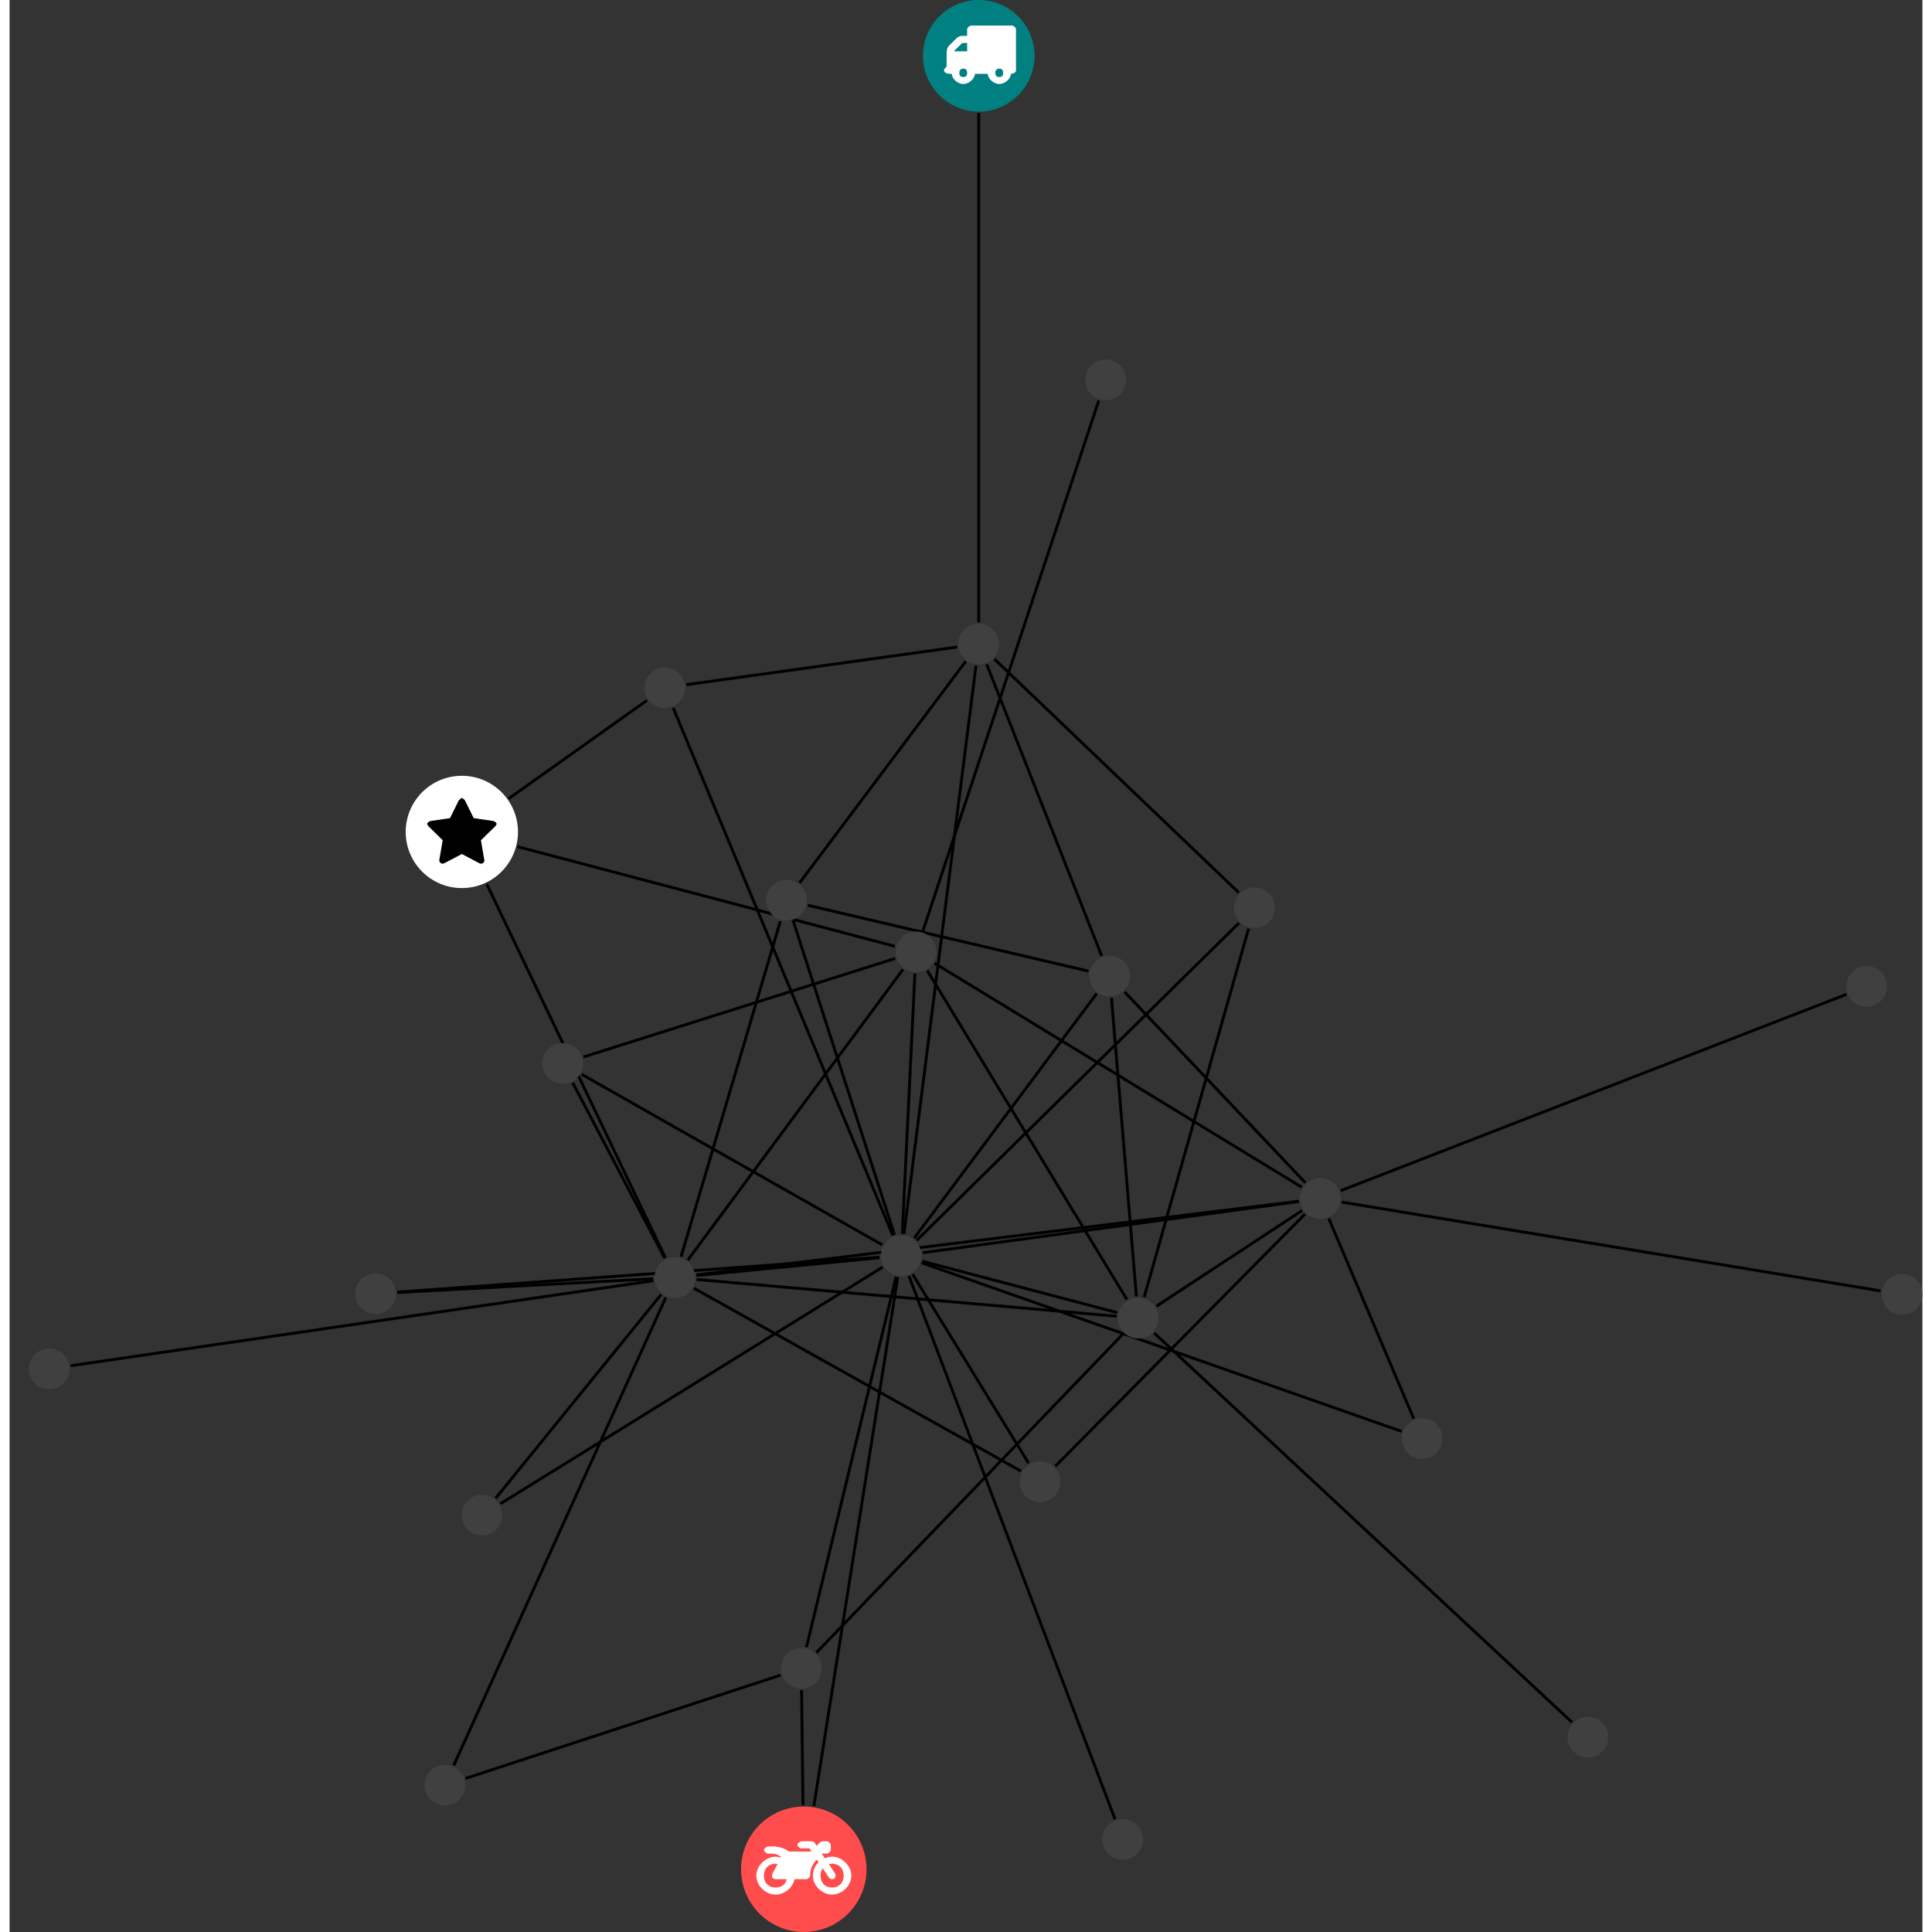 <?xml version="1.0" encoding="UTF-8"?>
<svg xmlns="http://www.w3.org/2000/svg" xmlns:xlink="http://www.w3.org/1999/xlink" width="267.588pt" height="267.588pt" viewBox="-2.659 0.000 264.930 267.588" version="1.1">
<rect x="-2.659" y="0.000" width="264.930" height="267.588" fill="#333333" stroke="none"/>
<defs>
<g>
<symbol overflow="visible" id="glyph0-0">
<path style="stroke:none;" d="M 1.422 -0.75 L 1.422 -7.922 L 3.562 -7.922 L 3.562 -0.891 L 1.422 -0.891 Z M 0.625 0 L 4.531 0 L 4.531 -8.812 L 0.438 -8.812 L 0.438 0 Z M 0.625 0 "/>
</symbol>
<symbol overflow="visible" id="glyph0-1">
<path style="stroke:none;" d="M 3.375 -0.844 C 3.375 -0.453 3.234 -0.266 2.844 -0.266 C 2.469 -0.266 2.297 -0.453 2.297 -0.844 C 2.297 -1.219 2.469 -1.422 2.844 -1.422 C 3.234 -1.422 3.375 -1.219 3.375 -0.844 Z M 1.594 -3.688 L 1.594 -3.859 C 1.594 -3.875 1.578 -3.875 1.594 -3.891 L 2.688 -4.969 C 2.703 -5 2.656 -4.984 2.688 -4.984 L 3.375 -4.984 L 3.375 -3.828 L 1.594 -3.828 Z M 8.359 -0.844 C 8.359 -0.453 8.219 -0.266 7.828 -0.266 C 7.453 -0.266 7.281 -0.453 7.281 -0.844 C 7.281 -1.219 7.453 -1.422 7.828 -1.422 C 8.219 -1.422 8.359 -1.219 8.359 -0.844 Z M 10.141 -6.891 C 10.141 -7.094 9.812 -7.391 9.609 -7.391 L 3.922 -7.391 C 3.719 -7.391 3.375 -7.094 3.375 -6.891 L 3.375 -5.969 L 2.672 -5.969 C 2.469 -5.969 2.078 -5.812 1.938 -5.672 L 0.844 -4.578 C 0.531 -4.266 0.531 -3.734 0.531 -3.328 L 0.531 -1.688 C 0.516 -1.688 0.172 -1.391 0.172 -1.203 C 0.172 -0.781 0.781 -0.703 1.062 -0.703 L 1.25 -0.703 C 1.25 -0.047 2.062 0.703 2.844 0.703 C 3.641 0.703 4.453 -0.047 4.453 -0.703 L 6.234 -0.703 C 6.234 -0.047 7.047 0.703 7.828 0.703 C 8.625 0.703 9.438 -0.047 9.438 -0.703 C 9.547 -0.703 10.141 -0.781 10.141 -1.203 Z M 10.141 -6.891 "/>
</symbol>
<symbol overflow="visible" id="glyph0-2">
<path style="stroke:none;" d="M 12.969 -2.906 C 12.844 -3.984 11.859 -5.016 10.781 -5.219 C 10.234 -5.328 9.703 -5.219 9.328 -5.031 L 8.875 -5.688 L 9.609 -5.688 C 9.812 -5.688 10.141 -5.984 10.141 -6.188 L 10.141 -6.891 C 10.141 -7.094 9.812 -7.391 9.609 -7.391 L 9.047 -7.391 C 8.969 -7.391 8.734 -7.312 8.656 -7.25 L 8.188 -6.766 L 7.891 -7.203 C 7.828 -7.281 7.594 -7.391 7.484 -7.391 L 6.078 -7.391 C 5.906 -7.391 5.547 -7.125 5.516 -6.953 C 5.484 -6.734 5.828 -6.406 6.047 -6.406 L 7.188 -6.406 L 7.484 -5.969 L 4.344 -5.969 C 4.141 -6.125 3.375 -6.672 2.141 -6.672 L 1.422 -6.672 C 1.219 -6.672 0.891 -6.375 0.891 -6.188 C 0.891 -5.984 1.219 -5.688 1.422 -5.688 L 1.781 -5.688 C 2.484 -5.688 2.906 -5.516 3.281 -5.188 L 3.25 -5.141 C 3.078 -5.188 2.797 -5.25 2.5 -5.25 C 1.109 -5.25 -0.172 -4 -0.172 -2.625 C -0.172 -1.25 1.109 0 2.5 0 C 3.75 0 4.953 -1.062 5.109 -2.141 L 6.766 -2.141 C 6.969 -2.141 7.281 -2.438 7.281 -2.625 C 7.281 -3.609 7.688 -4.391 8.219 -4.844 L 8.453 -4.5 C 7.969 -4.062 7.578 -3.203 7.672 -2.359 C 7.781 -1.172 8.969 -0.094 10.141 -0.016 C 11.703 0.094 13.156 -1.344 12.969 -2.906 Z M 2.5 -0.984 C 1.516 -0.984 0.875 -1.641 0.875 -2.625 C 0.875 -3.594 1.516 -4.281 2.5 -4.281 C 2.672 -4.281 2.844 -4.234 2.781 -4.25 L 2.047 -2.891 C 2 -2.781 2 -2.469 2.047 -2.359 C 2.125 -2.25 2.375 -2.141 2.5 -2.141 L 4.031 -2.141 C 3.891 -1.453 3.344 -0.984 2.5 -0.984 Z M 10.328 -0.984 C 9.344 -0.984 8.719 -1.641 8.719 -2.625 C 8.719 -3.109 8.859 -3.469 9.031 -3.641 L 9.906 -2.328 C 9.969 -2.219 10.203 -2.141 10.328 -2.141 C 10.391 -2.141 10.594 -2.188 10.641 -2.234 C 10.812 -2.344 10.844 -2.75 10.734 -2.922 L 9.875 -4.219 C 9.859 -4.219 10.094 -4.281 10.328 -4.281 C 11.297 -4.281 11.922 -3.594 11.922 -2.625 C 11.922 -1.641 11.297 -0.984 10.328 -0.984 Z M 10.328 -0.984 "/>
</symbol>
<symbol overflow="visible" id="glyph0-3">
<path style="stroke:none;" d="M 9.438 -5.078 C 9.438 -5.25 9.078 -5.453 8.938 -5.469 L 6.266 -5.859 L 5.078 -8.266 C 5.031 -8.375 4.75 -8.641 4.625 -8.641 C 4.5 -8.641 4.234 -8.375 4.172 -8.266 L 2.984 -5.859 L 0.312 -5.469 C 0.172 -5.453 -0.172 -5.25 -0.172 -5.078 C -0.172 -4.969 -0.062 -4.781 0.016 -4.719 L 1.969 -2.797 L 1.5 -0.062 C 1.5 -0.016 1.5 0.016 1.5 0.047 C 1.5 0.203 1.75 0.453 1.906 0.453 C 1.984 0.453 2.188 0.406 2.25 0.359 L 4.625 -0.891 L 7 0.359 C 7.062 0.406 7.266 0.453 7.344 0.453 C 7.5 0.453 7.75 0.203 7.75 0.047 C 7.75 0.016 7.75 -0.016 7.734 -0.062 L 7.266 -2.797 L 9.234 -4.719 C 9.297 -4.781 9.438 -4.969 9.438 -5.078 Z M 9.438 -5.078 "/>
</symbol>
</g>
<clipPath id="clip1">
  <path d="M 176 160 L 262.27 160 L 262.27 185 L 176 185 Z M 176 160 "/>
</clipPath>
<clipPath id="clip2">
  <path d="M 256 176 L 262.27 176 L 262.27 183 L 256 183 Z M 256 176 "/>
</clipPath>
<clipPath id="clip3">
  <path d="M 98 250 L 117 250 L 117 267.59 L 98 267.59 Z M 98 250 "/>
</clipPath>
</defs>
<g id="surface1">
<path style="fill:none;stroke-width:0.399;stroke-linecap:butt;stroke-linejoin:miter;stroke:rgb(0%,0%,0%);stroke-opacity:1;stroke-miterlimit:10;" d="M 0 -7.927 L 0 -78.455 " transform="matrix(1,0,0,-1,131.57,7.729)"/>
<g clip-path="url(#clip1)" clip-rule="nonzero">
<path style="fill:none;stroke-width:0.399;stroke-linecap:butt;stroke-linejoin:miter;stroke:rgb(0%,0%,0%);stroke-opacity:1;stroke-miterlimit:10;" d="M 124.907 -171.06 L 50.289 -158.767 " transform="matrix(1,0,0,-1,131.57,7.729)"/>
</g>
<path style="fill:none;stroke-width:0.399;stroke-linecap:butt;stroke-linejoin:miter;stroke:rgb(0%,0%,0%);stroke-opacity:1;stroke-miterlimit:10;" d="M 18.871 -244.228 L -9.668 -169.001 " transform="matrix(1,0,0,-1,131.57,7.729)"/>
<path style="fill:none;stroke-width:0.399;stroke-linecap:butt;stroke-linejoin:miter;stroke:rgb(0%,0%,0%);stroke-opacity:1;stroke-miterlimit:10;" d="M -24.34 -242.291 L -24.535 -226.357 " transform="matrix(1,0,0,-1,131.57,7.729)"/>
<path style="fill:none;stroke-width:0.399;stroke-linecap:butt;stroke-linejoin:miter;stroke:rgb(0%,0%,0%);stroke-opacity:1;stroke-miterlimit:10;" d="M -22.836 -242.4 L -11.215 -169.162 " transform="matrix(1,0,0,-1,131.57,7.729)"/>
<path style="fill:none;stroke-width:0.399;stroke-linecap:butt;stroke-linejoin:miter;stroke:rgb(0%,0%,0%);stroke-opacity:1;stroke-miterlimit:10;" d="M -66.91 -199.787 L -43.988 -171.56 " transform="matrix(1,0,0,-1,131.57,7.729)"/>
<path style="fill:none;stroke-width:0.399;stroke-linecap:butt;stroke-linejoin:miter;stroke:rgb(0%,0%,0%);stroke-opacity:1;stroke-miterlimit:10;" d="M -66.246 -200.541 L -13.304 -167.767 " transform="matrix(1,0,0,-1,131.57,7.729)"/>
<path style="fill:none;stroke-width:0.399;stroke-linecap:butt;stroke-linejoin:miter;stroke:rgb(0%,0%,0%);stroke-opacity:1;stroke-miterlimit:10;" d="M -125.769 -181.427 L -45.074 -169.654 " transform="matrix(1,0,0,-1,131.57,7.729)"/>
<path style="fill:none;stroke-width:0.399;stroke-linecap:butt;stroke-linejoin:miter;stroke:rgb(0%,0%,0%);stroke-opacity:1;stroke-miterlimit:10;" d="M 120.172 -129.99 L 50.125 -157.185 " transform="matrix(1,0,0,-1,131.57,7.729)"/>
<path style="fill:none;stroke-width:0.399;stroke-linecap:butt;stroke-linejoin:miter;stroke:rgb(0%,0%,0%);stroke-opacity:1;stroke-miterlimit:10;" d="M -65.09 -102.876 L -45.945 -89.267 " transform="matrix(1,0,0,-1,131.57,7.729)"/>
<path style="fill:none;stroke-width:0.399;stroke-linecap:butt;stroke-linejoin:miter;stroke:rgb(0%,0%,0%);stroke-opacity:1;stroke-miterlimit:10;" d="M -63.879 -109.533 L -11.613 -123.337 " transform="matrix(1,0,0,-1,131.57,7.729)"/>
<path style="fill:none;stroke-width:0.399;stroke-linecap:butt;stroke-linejoin:miter;stroke:rgb(0%,0%,0%);stroke-opacity:1;stroke-miterlimit:10;" d="M -68.152 -114.693 L -43.39 -166.494 " transform="matrix(1,0,0,-1,131.57,7.729)"/>
<path style="fill:none;stroke-width:0.399;stroke-linecap:butt;stroke-linejoin:miter;stroke:rgb(0%,0%,0%);stroke-opacity:1;stroke-miterlimit:10;" d="M 37.375 -120.892 L 22.91 -171.935 " transform="matrix(1,0,0,-1,131.57,7.729)"/>
<path style="fill:none;stroke-width:0.399;stroke-linecap:butt;stroke-linejoin:miter;stroke:rgb(0%,0%,0%);stroke-opacity:1;stroke-miterlimit:10;" d="M 36.016 -115.904 L 2.18 -83.556 " transform="matrix(1,0,0,-1,131.57,7.729)"/>
<path style="fill:none;stroke-width:0.399;stroke-linecap:butt;stroke-linejoin:miter;stroke:rgb(0%,0%,0%);stroke-opacity:1;stroke-miterlimit:10;" d="M 36.047 -120.107 L -8.59 -164.064 " transform="matrix(1,0,0,-1,131.57,7.729)"/>
<path style="fill:none;stroke-width:0.399;stroke-linecap:butt;stroke-linejoin:miter;stroke:rgb(0%,0%,0%);stroke-opacity:1;stroke-miterlimit:10;" d="M -23.679 -117.65 L 15.196 -126.775 " transform="matrix(1,0,0,-1,131.57,7.729)"/>
<path style="fill:none;stroke-width:0.399;stroke-linecap:butt;stroke-linejoin:miter;stroke:rgb(0%,0%,0%);stroke-opacity:1;stroke-miterlimit:10;" d="M -24.808 -114.548 L -1.812 -83.884 " transform="matrix(1,0,0,-1,131.57,7.729)"/>
<path style="fill:none;stroke-width:0.399;stroke-linecap:butt;stroke-linejoin:miter;stroke:rgb(0%,0%,0%);stroke-opacity:1;stroke-miterlimit:10;" d="M -27.476 -119.853 L -41.23 -166.326 " transform="matrix(1,0,0,-1,131.57,7.729)"/>
<path style="fill:none;stroke-width:0.399;stroke-linecap:butt;stroke-linejoin:miter;stroke:rgb(0%,0%,0%);stroke-opacity:1;stroke-miterlimit:10;" d="M -25.691 -119.834 L -11.668 -163.306 " transform="matrix(1,0,0,-1,131.57,7.729)"/>
<path style="fill:none;stroke-width:0.399;stroke-linecap:butt;stroke-linejoin:miter;stroke:rgb(0%,0%,0%);stroke-opacity:1;stroke-miterlimit:10;" d="M -71.093 -238.591 L -27.441 -224.279 " transform="matrix(1,0,0,-1,131.57,7.729)"/>
<path style="fill:none;stroke-width:0.399;stroke-linecap:butt;stroke-linejoin:miter;stroke:rgb(0%,0%,0%);stroke-opacity:1;stroke-miterlimit:10;" d="M -72.715 -236.783 L -43.336 -171.966 " transform="matrix(1,0,0,-1,131.57,7.729)"/>
<path style="fill:none;stroke-width:0.399;stroke-linecap:butt;stroke-linejoin:miter;stroke:rgb(0%,0%,0%);stroke-opacity:1;stroke-miterlimit:10;" d="M -54.746 -138.662 L -11.57 -125.017 " transform="matrix(1,0,0,-1,131.57,7.729)"/>
<path style="fill:none;stroke-width:0.399;stroke-linecap:butt;stroke-linejoin:miter;stroke:rgb(0%,0%,0%);stroke-opacity:1;stroke-miterlimit:10;" d="M -56.226 -142.248 L -43.488 -166.544 " transform="matrix(1,0,0,-1,131.57,7.729)"/>
<path style="fill:none;stroke-width:0.399;stroke-linecap:butt;stroke-linejoin:miter;stroke:rgb(0%,0%,0%);stroke-opacity:1;stroke-miterlimit:10;" d="M -55 -141.064 L -13.363 -164.689 " transform="matrix(1,0,0,-1,131.57,7.729)"/>
<path style="fill:none;stroke-width:0.399;stroke-linecap:butt;stroke-linejoin:miter;stroke:rgb(0%,0%,0%);stroke-opacity:1;stroke-miterlimit:10;" d="M 82.168 -230.818 L 24.297 -176.896 " transform="matrix(1,0,0,-1,131.57,7.729)"/>
<path style="fill:none;stroke-width:0.399;stroke-linecap:butt;stroke-linejoin:miter;stroke:rgb(0%,0%,0%);stroke-opacity:1;stroke-miterlimit:10;" d="M -40.496 -87.103 L -2.988 -81.888 " transform="matrix(1,0,0,-1,131.57,7.729)"/>
<path style="fill:none;stroke-width:0.399;stroke-linecap:butt;stroke-linejoin:miter;stroke:rgb(0%,0%,0%);stroke-opacity:1;stroke-miterlimit:10;" d="M -42.324 -90.302 L -11.898 -163.392 " transform="matrix(1,0,0,-1,131.57,7.729)"/>
<path style="fill:none;stroke-width:0.399;stroke-linecap:butt;stroke-linejoin:miter;stroke:rgb(0%,0%,0%);stroke-opacity:1;stroke-miterlimit:10;" d="M 60.242 -188.748 L 48.489 -161.056 " transform="matrix(1,0,0,-1,131.57,7.729)"/>
<path style="fill:none;stroke-width:0.399;stroke-linecap:butt;stroke-linejoin:miter;stroke:rgb(0%,0%,0%);stroke-opacity:1;stroke-miterlimit:10;" d="M 58.571 -190.525 L -7.894 -167.181 " transform="matrix(1,0,0,-1,131.57,7.729)"/>
<path style="fill:none;stroke-width:0.399;stroke-linecap:butt;stroke-linejoin:miter;stroke:rgb(0%,0%,0%);stroke-opacity:1;stroke-miterlimit:10;" d="M -80.531 -171.287 L -45.101 -169.38 " transform="matrix(1,0,0,-1,131.57,7.729)"/>
<path style="fill:none;stroke-width:0.399;stroke-linecap:butt;stroke-linejoin:miter;stroke:rgb(0%,0%,0%);stroke-opacity:1;stroke-miterlimit:10;" d="M -80.535 -171.232 L -13.75 -166.396 " transform="matrix(1,0,0,-1,131.57,7.729)"/>
<path style="fill:none;stroke-width:0.399;stroke-linecap:butt;stroke-linejoin:miter;stroke:rgb(0%,0%,0%);stroke-opacity:1;stroke-miterlimit:10;" d="M 16.629 -47.736 L -7.746 -121.244 " transform="matrix(1,0,0,-1,131.57,7.729)"/>
<path style="fill:none;stroke-width:0.399;stroke-linecap:butt;stroke-linejoin:miter;stroke:rgb(0%,0%,0%);stroke-opacity:1;stroke-miterlimit:10;" d="M 10.606 -195.353 L 45.188 -160.419 " transform="matrix(1,0,0,-1,131.57,7.729)"/>
<path style="fill:none;stroke-width:0.399;stroke-linecap:butt;stroke-linejoin:miter;stroke:rgb(0%,0%,0%);stroke-opacity:1;stroke-miterlimit:10;" d="M 5.848 -196.025 L -39.453 -170.693 " transform="matrix(1,0,0,-1,131.57,7.729)"/>
<path style="fill:none;stroke-width:0.399;stroke-linecap:butt;stroke-linejoin:miter;stroke:rgb(0%,0%,0%);stroke-opacity:1;stroke-miterlimit:10;" d="M 6.903 -194.927 L -9.16 -168.751 " transform="matrix(1,0,0,-1,131.57,7.729)"/>
<path style="fill:none;stroke-width:0.399;stroke-linecap:butt;stroke-linejoin:miter;stroke:rgb(0%,0%,0%);stroke-opacity:1;stroke-miterlimit:10;" d="M 18.383 -130.47 L 21.836 -171.833 " transform="matrix(1,0,0,-1,131.57,7.729)"/>
<path style="fill:none;stroke-width:0.399;stroke-linecap:butt;stroke-linejoin:miter;stroke:rgb(0%,0%,0%);stroke-opacity:1;stroke-miterlimit:10;" d="M 17.024 -124.658 L 1.106 -84.279 " transform="matrix(1,0,0,-1,131.57,7.729)"/>
<path style="fill:none;stroke-width:0.399;stroke-linecap:butt;stroke-linejoin:miter;stroke:rgb(0%,0%,0%);stroke-opacity:1;stroke-miterlimit:10;" d="M 20.207 -129.654 L 45.235 -156.083 " transform="matrix(1,0,0,-1,131.57,7.729)"/>
<path style="fill:none;stroke-width:0.399;stroke-linecap:butt;stroke-linejoin:miter;stroke:rgb(0%,0%,0%);stroke-opacity:1;stroke-miterlimit:10;" d="M 16.328 -129.884 L -8.937 -163.759 " transform="matrix(1,0,0,-1,131.57,7.729)"/>
<path style="fill:none;stroke-width:0.399;stroke-linecap:butt;stroke-linejoin:miter;stroke:rgb(0%,0%,0%);stroke-opacity:1;stroke-miterlimit:10;" d="M -22.48 -221.166 L 19.996 -177.013 " transform="matrix(1,0,0,-1,131.57,7.729)"/>
<path style="fill:none;stroke-width:0.399;stroke-linecap:butt;stroke-linejoin:miter;stroke:rgb(0%,0%,0%);stroke-opacity:1;stroke-miterlimit:10;" d="M -23.863 -220.404 L -11.449 -169.115 " transform="matrix(1,0,0,-1,131.57,7.729)"/>
<path style="fill:none;stroke-width:0.399;stroke-linecap:butt;stroke-linejoin:miter;stroke:rgb(0%,0%,0%);stroke-opacity:1;stroke-miterlimit:10;" d="M 20.524 -172.259 L -7.129 -126.689 " transform="matrix(1,0,0,-1,131.57,7.729)"/>
<path style="fill:none;stroke-width:0.399;stroke-linecap:butt;stroke-linejoin:miter;stroke:rgb(0%,0%,0%);stroke-opacity:1;stroke-miterlimit:10;" d="M 24.61 -173.185 L 44.789 -159.931 " transform="matrix(1,0,0,-1,131.57,7.729)"/>
<path style="fill:none;stroke-width:0.399;stroke-linecap:butt;stroke-linejoin:miter;stroke:rgb(0%,0%,0%);stroke-opacity:1;stroke-miterlimit:10;" d="M 19.082 -174.576 L -39.082 -169.482 " transform="matrix(1,0,0,-1,131.57,7.729)"/>
<path style="fill:none;stroke-width:0.399;stroke-linecap:butt;stroke-linejoin:miter;stroke:rgb(0%,0%,0%);stroke-opacity:1;stroke-miterlimit:10;" d="M 19.168 -174.072 L -7.82 -166.951 " transform="matrix(1,0,0,-1,131.57,7.729)"/>
<path style="fill:none;stroke-width:0.399;stroke-linecap:butt;stroke-linejoin:miter;stroke:rgb(0%,0%,0%);stroke-opacity:1;stroke-miterlimit:10;" d="M -0.379 -84.466 L -10.359 -163.185 " transform="matrix(1,0,0,-1,131.57,7.729)"/>
<path style="fill:none;stroke-width:0.399;stroke-linecap:butt;stroke-linejoin:miter;stroke:rgb(0%,0%,0%);stroke-opacity:1;stroke-miterlimit:10;" d="M -6.117 -125.681 L 44.735 -156.705 " transform="matrix(1,0,0,-1,131.57,7.729)"/>
<path style="fill:none;stroke-width:0.399;stroke-linecap:butt;stroke-linejoin:miter;stroke:rgb(0%,0%,0%);stroke-opacity:1;stroke-miterlimit:10;" d="M -10.488 -126.533 L -40.293 -166.794 " transform="matrix(1,0,0,-1,131.57,7.729)"/>
<path style="fill:none;stroke-width:0.399;stroke-linecap:butt;stroke-linejoin:miter;stroke:rgb(0%,0%,0%);stroke-opacity:1;stroke-miterlimit:10;" d="M -8.84 -127.123 L -10.593 -163.166 " transform="matrix(1,0,0,-1,131.57,7.729)"/>
<path style="fill:none;stroke-width:0.399;stroke-linecap:butt;stroke-linejoin:miter;stroke:rgb(0%,0%,0%);stroke-opacity:1;stroke-miterlimit:10;" d="M 44.317 -158.642 L -39.093 -168.853 " transform="matrix(1,0,0,-1,131.57,7.729)"/>
<path style="fill:none;stroke-width:0.399;stroke-linecap:butt;stroke-linejoin:miter;stroke:rgb(0%,0%,0%);stroke-opacity:1;stroke-miterlimit:10;" d="M 44.321 -158.685 L -7.75 -165.775 " transform="matrix(1,0,0,-1,131.57,7.729)"/>
<path style="fill:none;stroke-width:0.399;stroke-linecap:butt;stroke-linejoin:miter;stroke:rgb(0%,0%,0%);stroke-opacity:1;stroke-miterlimit:10;" d="M -39.086 -168.927 L -13.742 -166.47 " transform="matrix(1,0,0,-1,131.57,7.729)"/>
<path style=" stroke:none;fill-rule:nonzero;fill:rgb(0%,50%,50%);fill-opacity:1;" d="M 139.297 7.73 C 139.297 3.461 135.84 0 131.57 0 C 127.301 0 123.84 3.461 123.84 7.73 C 123.84 11.996 127.301 15.457 131.57 15.457 C 135.84 15.457 139.297 11.996 139.297 7.73 Z M 139.297 7.73 "/>
<g style="fill:rgb(100%,100%,100%);fill-opacity:1;">
  <use xlink:href="#glyph0-1" x="126.588" y="10.932"/>
</g>
<g clip-path="url(#clip2)" clip-rule="nonzero">
<path style=" stroke:none;fill-rule:nonzero;fill:rgb(25%,25%,25%);fill-opacity:1;" d="M 262.27 179.273 C 262.27 177.719 261.008 176.457 259.453 176.457 C 257.898 176.457 256.637 177.719 256.637 179.273 C 256.637 180.832 257.898 182.094 259.453 182.094 C 261.008 182.094 262.27 180.832 262.27 179.273 Z M 262.27 179.273 "/>
</g>
<path style=" stroke:none;fill-rule:nonzero;fill:rgb(25%,25%,25%);fill-opacity:1;" d="M 154.332 254.773 C 154.332 253.219 153.07 251.957 151.512 251.957 C 149.957 251.957 148.695 253.219 148.695 254.773 C 148.695 256.332 149.957 257.594 151.512 257.594 C 153.07 257.594 154.332 256.332 154.332 254.773 Z M 154.332 254.773 "/>
<g clip-path="url(#clip3)" clip-rule="nonzero">
<path style=" stroke:none;fill-rule:nonzero;fill:rgb(100%,29.999%,29.999%);fill-opacity:1;" d="M 116.027 258.902 C 116.027 254.102 112.137 250.215 107.34 250.215 C 102.543 250.215 98.652 254.102 98.652 258.902 C 98.652 263.699 102.543 267.586 107.34 267.586 C 112.137 267.586 116.027 263.699 116.027 258.902 Z M 116.027 258.902 "/>
</g>
<g style="fill:rgb(100%,100%,100%);fill-opacity:1;">
  <use xlink:href="#glyph0-2" x="100.939" y="262.413"/>
</g>
<path style=" stroke:none;fill-rule:nonzero;fill:rgb(25%,25%,25%);fill-opacity:1;" d="M 65.578 209.855 C 65.578 208.297 64.316 207.035 62.758 207.035 C 61.203 207.035 59.941 208.297 59.941 209.855 C 59.941 211.41 61.203 212.672 62.758 212.672 C 64.316 212.672 65.578 211.41 65.578 209.855 Z M 65.578 209.855 "/>
<path style=" stroke:none;fill-rule:nonzero;fill:rgb(25%,25%,25%);fill-opacity:1;" d="M 5.637 189.59 C 5.637 188.035 4.375 186.773 2.816 186.773 C 1.262 186.773 0 188.035 0 189.59 C 0 191.145 1.262 192.406 2.816 192.406 C 4.375 192.406 5.637 191.145 5.637 189.59 Z M 5.637 189.59 "/>
<path style=" stroke:none;fill-rule:nonzero;fill:rgb(25%,25%,25%);fill-opacity:1;" d="M 257.371 136.621 C 257.371 135.066 256.109 133.805 254.551 133.805 C 252.996 133.805 251.734 135.066 251.734 136.621 C 251.734 138.18 252.996 139.441 254.551 139.441 C 256.109 139.441 257.371 138.18 257.371 136.621 Z M 257.371 136.621 "/>
<path style=" stroke:none;fill-rule:nonzero;fill:rgb(100%,100%,100%);fill-opacity:1;" d="M 67.754 115.223 C 67.754 110.93 64.273 107.449 59.98 107.449 C 55.684 107.449 52.203 110.93 52.203 115.223 C 52.203 119.52 55.684 123 59.98 123 C 64.273 123 67.754 119.52 67.754 115.223 Z M 67.754 115.223 "/>
<g style="fill:rgb(0%,0%,0%);fill-opacity:1;">
  <use xlink:href="#glyph0-3" x="55.356" y="119.174"/>
</g>
<path style=" stroke:none;fill-rule:nonzero;fill:rgb(25%,25%,25%);fill-opacity:1;" d="M 172.582 125.715 C 172.582 124.16 171.32 122.898 169.766 122.898 C 168.207 122.898 166.945 124.16 166.945 125.715 C 166.945 127.27 168.207 128.531 169.766 128.531 C 171.32 128.531 172.582 127.27 172.582 125.715 Z M 172.582 125.715 "/>
<path style=" stroke:none;fill-rule:nonzero;fill:rgb(25%,25%,25%);fill-opacity:1;" d="M 107.77 124.688 C 107.77 123.133 106.508 121.871 104.949 121.871 C 103.395 121.871 102.133 123.133 102.133 124.688 C 102.133 126.246 103.395 127.508 104.949 127.508 C 106.508 127.508 107.77 126.246 107.77 124.688 Z M 107.77 124.688 "/>
<path style=" stroke:none;fill-rule:nonzero;fill:rgb(25%,25%,25%);fill-opacity:1;" d="M 60.43 247.258 C 60.43 245.703 59.168 244.441 57.609 244.441 C 56.055 244.441 54.793 245.703 54.793 247.258 C 54.793 248.816 56.055 250.078 57.609 250.078 C 59.168 250.078 60.43 248.816 60.43 247.258 Z M 60.43 247.258 "/>
<path style=" stroke:none;fill-rule:nonzero;fill:rgb(25%,25%,25%);fill-opacity:1;" d="M 76.762 147.301 C 76.762 145.742 75.5 144.48 73.945 144.48 C 72.387 144.48 71.125 145.742 71.125 147.301 C 71.125 148.855 72.387 150.117 73.945 150.117 C 75.5 150.117 76.762 148.855 76.762 147.301 Z M 76.762 147.301 "/>
<path style=" stroke:none;fill-rule:nonzero;fill:rgb(25%,25%,25%);fill-opacity:1;" d="M 218.762 240.602 C 218.762 239.043 217.5 237.781 215.941 237.781 C 214.387 237.781 213.125 239.043 213.125 240.602 C 213.125 242.156 214.387 243.418 215.941 243.418 C 217.5 243.418 218.762 242.156 218.762 240.602 Z M 218.762 240.602 "/>
<path style=" stroke:none;fill-rule:nonzero;fill:rgb(25%,25%,25%);fill-opacity:1;" d="M 90.902 95.246 C 90.902 93.688 89.641 92.426 88.086 92.426 C 86.531 92.426 85.27 93.688 85.27 95.246 C 85.27 96.801 86.531 98.062 88.086 98.062 C 89.641 98.062 90.902 96.801 90.902 95.246 Z M 90.902 95.246 "/>
<path style=" stroke:none;fill-rule:nonzero;fill:rgb(25%,25%,25%);fill-opacity:1;" d="M 195.805 199.254 C 195.805 197.695 194.543 196.434 192.988 196.434 C 191.43 196.434 190.172 197.695 190.172 199.254 C 190.172 200.809 191.43 202.07 192.988 202.07 C 194.543 202.07 195.805 200.809 195.805 199.254 Z M 195.805 199.254 "/>
<path style=" stroke:none;fill-rule:nonzero;fill:rgb(25%,25%,25%);fill-opacity:1;" d="M 50.844 179.176 C 50.844 177.621 49.582 176.359 48.023 176.359 C 46.469 176.359 45.207 177.621 45.207 179.176 C 45.207 180.73 46.469 181.992 48.023 181.992 C 49.582 181.992 50.844 180.73 50.844 179.176 Z M 50.844 179.176 "/>
<path style=" stroke:none;fill-rule:nonzero;fill:rgb(25%,25%,25%);fill-opacity:1;" d="M 151.965 52.602 C 151.965 51.043 150.703 49.781 149.148 49.781 C 147.59 49.781 146.328 51.043 146.328 52.602 C 146.328 54.156 147.59 55.418 149.148 55.418 C 150.703 55.418 151.965 54.156 151.965 52.602 Z M 151.965 52.602 "/>
<path style=" stroke:none;fill-rule:nonzero;fill:rgb(25%,25%,25%);fill-opacity:1;" d="M 142.867 205.227 C 142.867 203.668 141.605 202.406 140.051 202.406 C 138.496 202.406 137.234 203.668 137.234 205.227 C 137.234 206.781 138.496 208.043 140.051 208.043 C 141.605 208.043 142.867 206.781 142.867 205.227 Z M 142.867 205.227 "/>
<path style=" stroke:none;fill-rule:nonzero;fill:rgb(25%,25%,25%);fill-opacity:1;" d="M 152.52 135.191 C 152.52 133.637 151.258 132.375 149.703 132.375 C 148.145 132.375 146.883 133.637 146.883 135.191 C 146.883 136.75 148.145 138.012 149.703 138.012 C 151.258 138.012 152.52 136.75 152.52 135.191 Z M 152.52 135.191 "/>
<path style=" stroke:none;fill-rule:nonzero;fill:rgb(25%,25%,25%);fill-opacity:1;" d="M 109.816 231.066 C 109.816 229.508 108.555 228.246 106.996 228.246 C 105.441 228.246 104.18 229.508 104.18 231.066 C 104.18 232.621 105.441 233.883 106.996 233.883 C 108.555 233.883 109.816 232.621 109.816 231.066 Z M 109.816 231.066 "/>
<path style=" stroke:none;fill-rule:nonzero;fill:rgb(25%,25%,25%);fill-opacity:1;" d="M 156.477 182.566 C 156.477 181.012 155.215 179.75 153.656 179.75 C 152.102 179.75 150.84 181.012 150.84 182.566 C 150.84 184.125 152.102 185.387 153.656 185.387 C 155.215 185.387 156.477 184.125 156.477 182.566 Z M 156.477 182.566 "/>
<path style=" stroke:none;fill-rule:nonzero;fill:rgb(25%,25%,25%);fill-opacity:1;" d="M 134.387 89.199 C 134.387 87.645 133.125 86.383 131.57 86.383 C 130.012 86.383 128.75 87.645 128.75 89.199 C 128.75 90.758 130.012 92.02 131.57 92.02 C 133.125 92.02 134.387 90.758 134.387 89.199 Z M 134.387 89.199 "/>
<path style=" stroke:none;fill-rule:nonzero;fill:rgb(25%,25%,25%);fill-opacity:1;" d="M 125.695 131.836 C 125.695 130.281 124.434 129.02 122.875 129.02 C 121.32 129.02 120.059 130.281 120.059 131.836 C 120.059 133.395 121.32 134.656 122.875 134.656 C 124.434 134.656 125.695 133.395 125.695 131.836 Z M 125.695 131.836 "/>
<path style=" stroke:none;fill-rule:nonzero;fill:rgb(25%,25%,25%);fill-opacity:1;" d="M 181.699 166.004 C 181.699 164.445 180.438 163.184 178.879 163.184 C 177.324 163.184 176.062 164.445 176.062 166.004 C 176.062 167.559 177.324 168.82 178.879 168.82 C 180.438 168.82 181.699 167.559 181.699 166.004 Z M 181.699 166.004 "/>
<path style=" stroke:none;fill-rule:nonzero;fill:rgb(25%,25%,25%);fill-opacity:1;" d="M 92.301 176.945 C 92.301 175.387 91.039 174.125 89.484 174.125 C 87.926 174.125 86.664 175.387 86.664 176.945 C 86.664 178.5 87.926 179.762 89.484 179.762 C 91.039 179.762 92.301 178.5 92.301 176.945 Z M 92.301 176.945 "/>
<path style=" stroke:none;fill-rule:nonzero;fill:rgb(25%,25%,25%);fill-opacity:1;" d="M 123.648 173.906 C 123.648 172.352 122.387 171.09 120.828 171.09 C 119.273 171.09 118.012 172.352 118.012 173.906 C 118.012 175.465 119.273 176.727 120.828 176.727 C 122.387 176.727 123.648 175.465 123.648 173.906 Z M 123.648 173.906 "/>
</g>
</svg>
